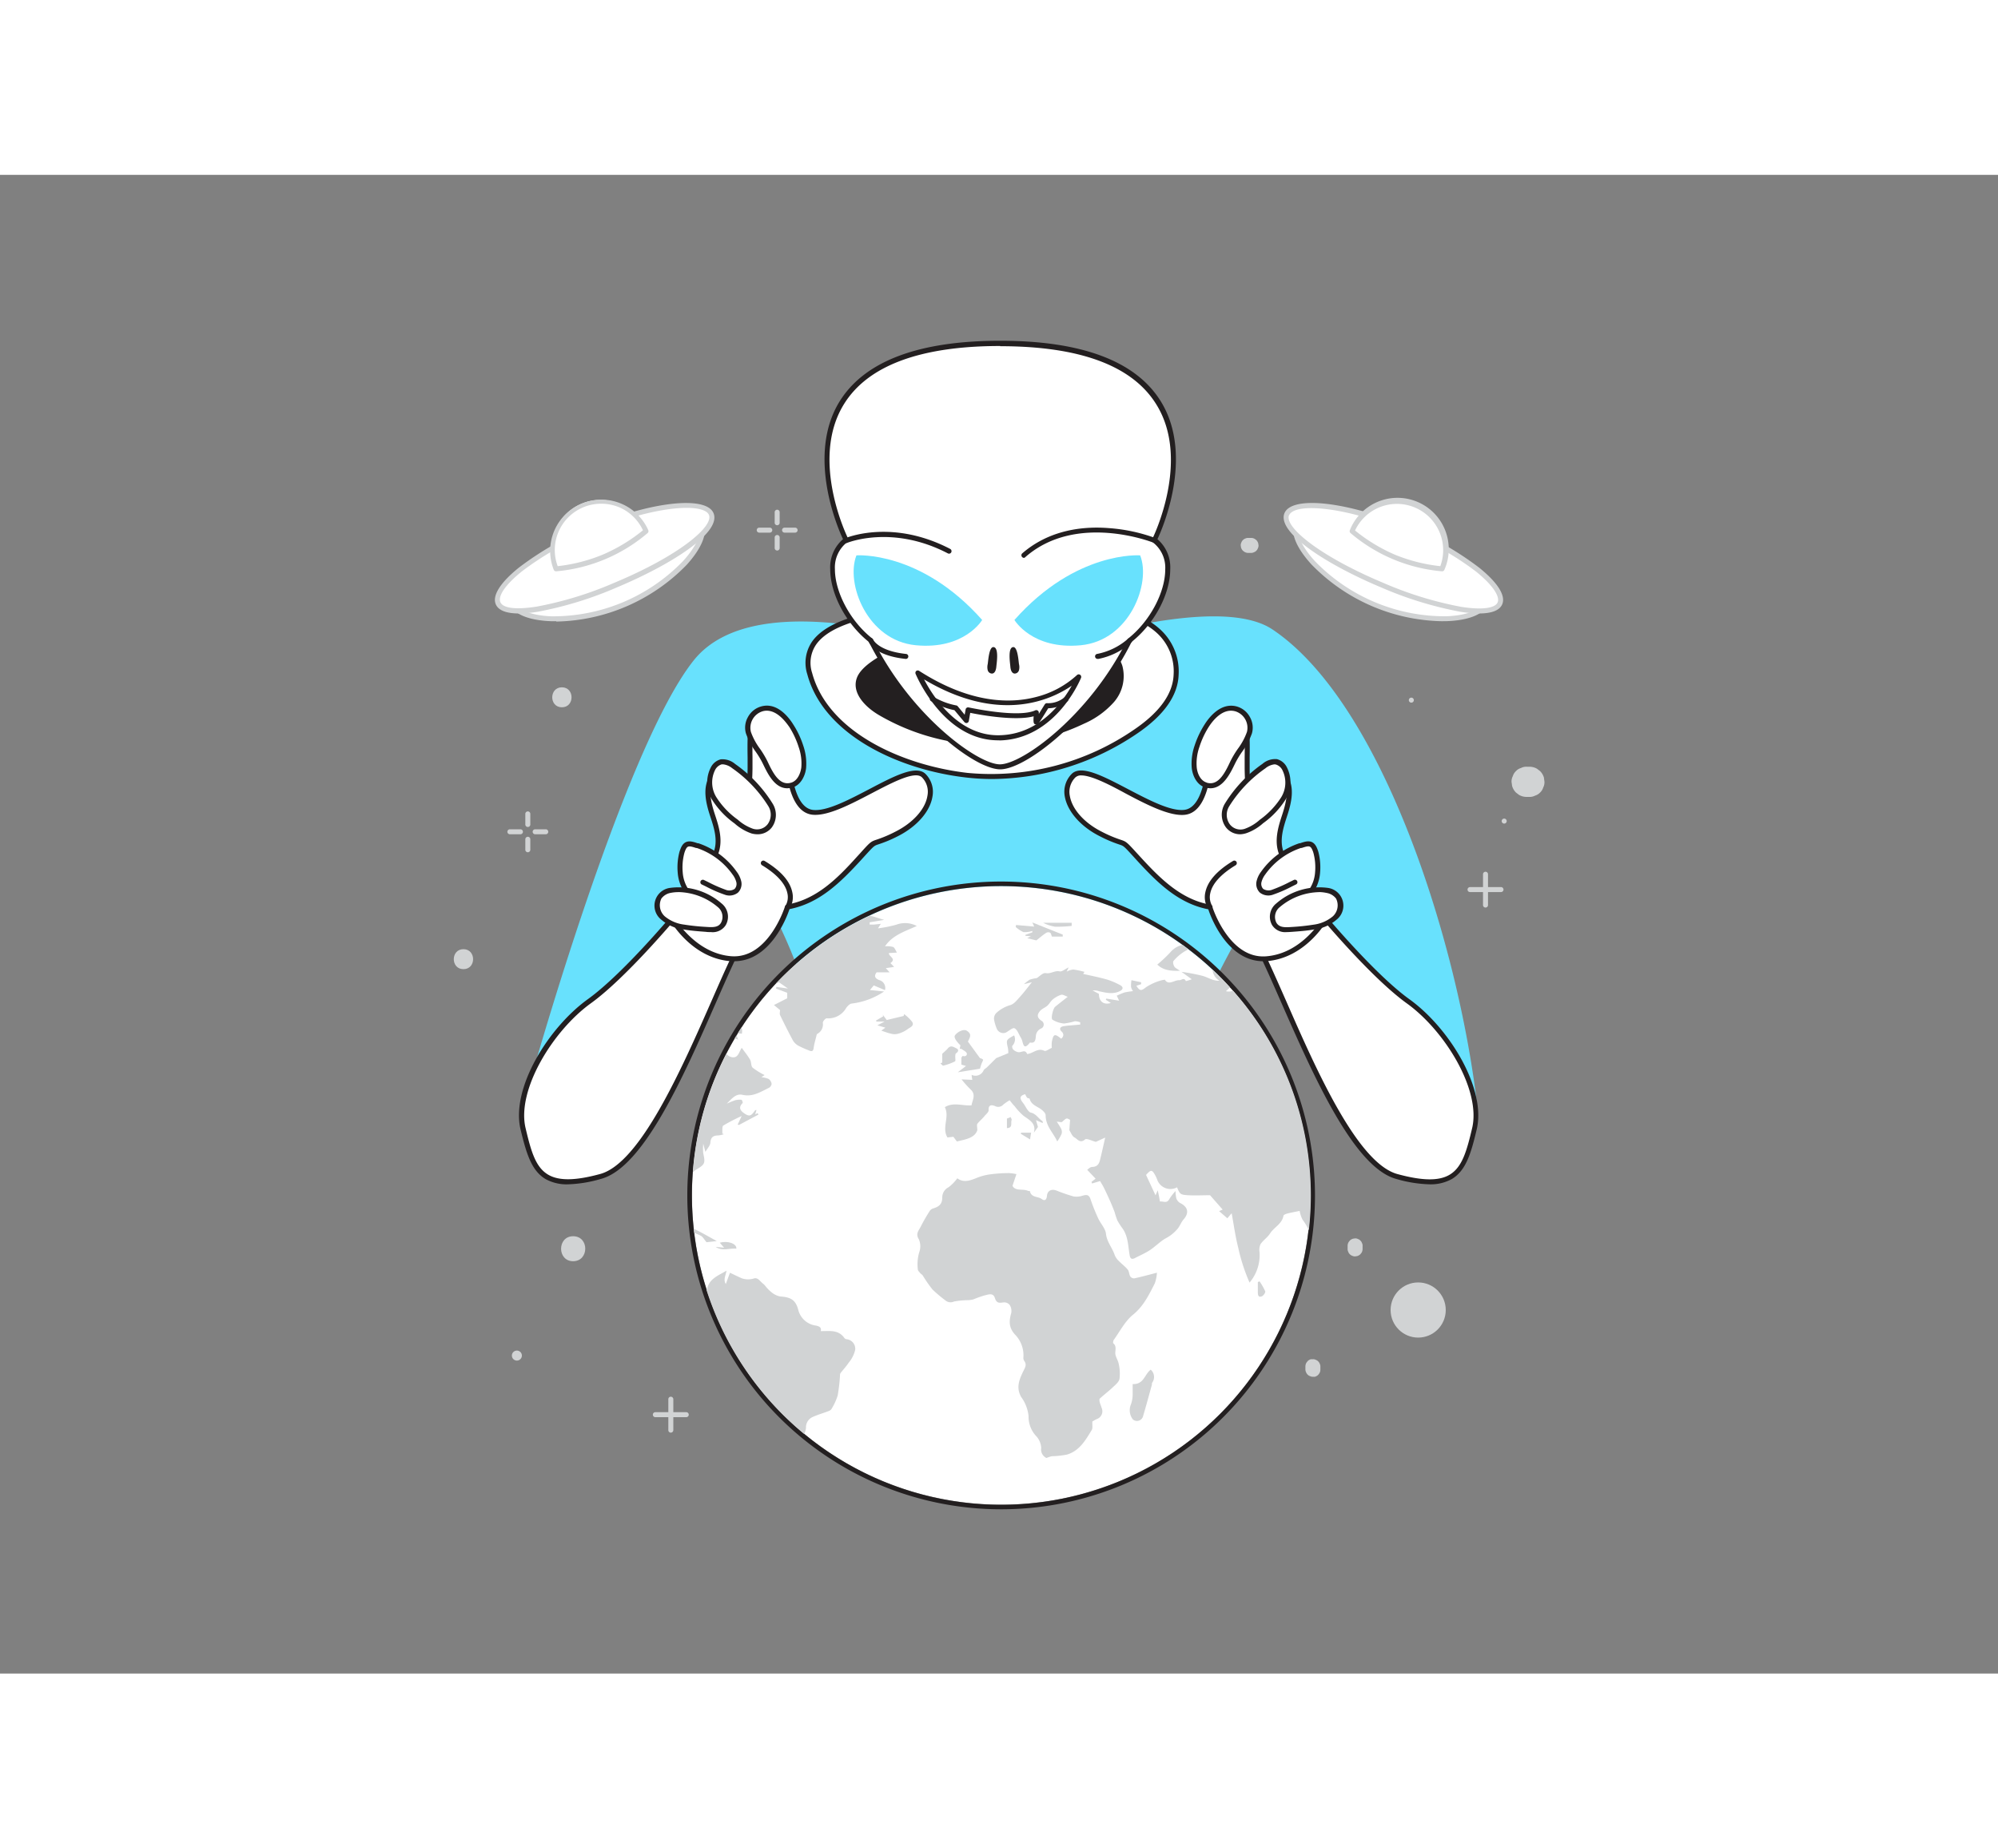 <svg xmlns="http://www.w3.org/2000/svg" viewBox="0 0 400 300" class="styles_logo__3Jd-a" width="200" height="185"><rect x="0" y="0" width="400" height="300" fill="#808080" stroke="none"/><g id="_277_alien_flatline__nEhie9bb" data-name="#277_alien_flatline"><path d="M105.67,183.12s18.88-68,33.22-85.94,61.35.8,61.35.8,41.48-15.64,54.48-7c21.46,14.32,36.55,60.43,40.79,93.44.89,6.94-7,13.72-10.64,12.38s-32.35-52.16-32.35-52.16-13.75,21.75-15.44,33.52,2.54,52,2.54,52l-81.41,5.52s5.94-42.06,5.6-57.86-11-33.78-11-33.78-20.93,44.2-31,44.54A23.43,23.43,0,0,1,105.67,183.12Z" fill="#68e1fd"/><path d="M235.46,100.08c.59-17.78-32.22-15.1-42.66-14-6.8.74-34.27.36-30.69,13.72,3.44,12.85,19.68,19,31.49,20.32a50.79,50.79,0,0,0,33.8-8.74C231.38,108.71,235.3,104.89,235.46,100.08Z" fill="#fff"/><path d="M198.65,120.94a45.79,45.79,0,0,1-5.11-.29c-13.54-1.52-28.66-8.51-31.92-20.68a7.5,7.5,0,0,1,1-6.6c4.4-6.11,18.73-7,26.44-7.48,1.49-.09,2.78-.17,3.67-.27C217.66,82.9,228,87.05,232.28,91a11.35,11.35,0,0,1,3.68,9.07h0c-.14,4.15-2.92,8.1-8.28,11.75A52.29,52.29,0,0,1,198.65,120.94Zm8.51-35.17a131.76,131.76,0,0,0-14.31.85c-.92.1-2.22.18-3.72.27-7.54.47-21.57,1.34-25.69,7.06a6.48,6.48,0,0,0-.85,5.76c3.14,11.72,17.86,18.46,31.07,20A50.5,50.5,0,0,0,227.12,111c5.07-3.46,7.71-7.14,7.84-11a10.37,10.37,0,0,0-3.36-8.3C227.34,87.81,218.87,85.77,207.16,85.77Zm28.3,14.31h0Z" fill="#231f20"/><path d="M172.05,100.79c-1.09,2.73,1.6,5.44,4.14,6.93a44,44,0,0,0,40.6,1.71,16.21,16.21,0,0,0,5.83-4.19,7.42,7.42,0,0,0,1.59-6.76c-1.3-4-6.29-5.28-10.48-5.85-8-1.09-17.31-2.66-25.32-.63C184.25,93.06,173.62,96.91,172.05,100.79Z" fill="#231f20"/><path d="M198.15,114.12a43.9,43.9,0,0,1-22.22-6c-2.88-1.7-5.53-4.57-4.34-7.54h0c1.79-4.45,13.82-8.36,16.7-9.1,7.45-1.89,16-.7,23.51.35l2,.28c4,.54,9.47,1.77,10.9,6.19a7.93,7.93,0,0,1-1.68,7.23,17.19,17.19,0,0,1-6,4.33A43.66,43.66,0,0,1,198.15,114.12Zm-.91-22.6a35.74,35.74,0,0,0-8.71,1c-4.73,1.21-14.62,5.06-16,8.5h0c-1,2.39,1.51,4.89,3.92,6.31A43.18,43.18,0,0,0,216.57,109a16,16,0,0,0,5.67-4,7,7,0,0,0,1.5-6.3c-1.26-3.87-6.36-5-10.08-5.5l-2-.28A106.28,106.28,0,0,0,197.24,91.52Zm-25.19,9.27h0Z" fill="#231f20"/><path d="M136.15,147.08S125.48,160,118,165.4,102.78,182.73,104.72,191s3.49,12.84,15.56,9.56,24-41.65,29.7-49.43Z" fill="#fff"/><path d="M113.71,202.07a8.71,8.71,0,0,1-4.5-1.06c-2.84-1.69-3.85-5.19-5-9.95-1.94-8.23,5.55-20.34,13.49-26.06,7.33-5.28,17.93-18.11,18-18.24a.51.51,0,0,1,.53-.17l13.83,4a.5.5,0,0,1,.34.31.53.53,0,0,1-.07.46c-1.76,2.41-4.19,7.94-7,14.34-6.45,14.69-14.48,33-23,35.28A26.09,26.09,0,0,1,113.71,202.07Zm22.61-54.42c-1.54,1.84-11.16,13.22-18,18.16-7.67,5.52-14.91,17.4-13.1,25,1.1,4.66,2,7.83,4.51,9.32,2.14,1.27,5.45,1.23,10.43-.13,8-2.18,16.29-21,22.32-34.71,2.63-6,4.93-11.23,6.71-13.95Z" fill="#231f20"/><path d="M233.78,79a6.87,6.87,0,0,0-2.59-5.74c0-.09,0-.18,0-.28s19.62-39.15-31-39.15-31,39.15-31,39.15,0,.19,0,.28A6.85,6.85,0,0,0,166.71,79c0,4.68,3.06,10.65,7.63,14.25,7.45,15,21,25.32,25.9,25.32s18.46-10.32,25.91-25.32C230.72,89.62,233.78,83.65,233.78,79Z" fill="#fff"/><path d="M200.24,119c-5.35,0-19-10.94-26.29-25.5-4.57-3.63-7.74-9.61-7.74-14.57a7.41,7.41,0,0,1,2.56-6c-.8-1.68-7.47-16.58-.68-27.58,5-8.06,15.79-12.14,32.15-12.14s27.18,4.08,32.16,12.14c6.79,11,.12,25.9-.68,27.58a7.41,7.41,0,0,1,2.56,6c0,5-3.18,10.94-7.74,14.57C219.28,108.1,205.6,119,200.24,119Zm0-84.74c-16,0-26.52,3.92-31.29,11.66-6.89,11.14.71,26.61.79,26.77a.54.54,0,0,1,0,.22v.28a.49.49,0,0,1-.19.39,6.37,6.37,0,0,0-2.4,5.35c0,4.64,3.13,10.46,7.44,13.85a.55.55,0,0,1,.14.17c7.59,15.3,21,25.05,25.45,25.05S218.11,108.29,225.7,93a.55.55,0,0,1,.14-.17c4.31-3.39,7.44-9.21,7.44-13.85a6.37,6.37,0,0,0-2.4-5.35.49.49,0,0,1-.19-.39V73a.54.54,0,0,1,.05-.22c.08-.16,7.68-15.63.79-26.77C226.76,38.22,216.23,34.3,200.24,34.3Z" fill="#231f20"/><path d="M228.26,76.17s-12.82-1-25.17,12.93c0,0,3.54,6,13.3,5.06S230.48,81.76,228.26,76.17Z" fill="#68e1fd"/><path d="M171.46,76.17s12.83-1,25.17,12.93c0,0-3.54,6-13.29,5.06S169.25,81.76,171.46,76.17Z" fill="#68e1fd"/><path d="M169.3,73.23s9.1-3.92,20.66,2.1" fill="#fff"/><path d="M190,75.83a.53.53,0,0,1-.24-.06c-11.18-5.82-20.14-2.11-20.22-2.08a.5.5,0,0,1-.4-.92c.38-.16,9.45-3.94,21.09,2.11a.51.51,0,0,1,.21.68A.5.5,0,0,1,190,75.83Z" fill="#231f20"/><path d="M231.19,73.23S215.6,66.88,205,76.17" fill="#fff"/><path d="M205,76.67a.5.5,0,0,1-.37-.17.51.51,0,0,1,0-.71c4.44-3.88,10.48-5.64,17.45-5.07a34.12,34.12,0,0,1,9.27,2,.5.5,0,0,1-.38.93c-.15-.07-15.43-6.12-25.68,2.85A.5.5,0,0,1,205,76.67Z" fill="#231f20"/><path d="M174.34,93.22s.95,2.51,7,3.17" fill="#fff"/><path d="M181.32,96.89h-.06c-6.26-.67-7.34-3.37-7.38-3.49a.49.49,0,0,1,.29-.64.5.5,0,0,1,.64.28s1,2.26,6.56,2.86a.5.5,0,0,1-.05,1Z" fill="#231f20"/><path d="M226.15,93.22a13.58,13.58,0,0,1-6.37,3.17" fill="#fff"/><path d="M219.78,96.89a.5.5,0,0,1-.09-1,13.16,13.16,0,0,0,6.11-3,.5.5,0,0,1,.71,0,.5.5,0,0,1,0,.71,13.93,13.93,0,0,1-6.63,3.3Z" fill="#231f20"/><path d="M197.74,97.94a2.6,2.6,0,0,0,0,1.21.9.9,0,0,0,.9.68c.59-.07.78-.82.83-1.42s.56-3.78-.56-3.88C198,94.44,197.85,97.25,197.74,97.94Z" fill="#231f20"/><path d="M204,97.94a2.48,2.48,0,0,1,0,1.21.9.9,0,0,1-.9.68c-.59-.07-.79-.82-.83-1.42s-.56-3.78.56-3.88C203.73,94.44,203.9,97.25,204,97.94Z" fill="#231f20"/><path d="M216,100.46s-11.82,12.31-32.2-.77c0,0,5.42,13.36,16.48,13S216,100.46,216,100.46Z" fill="#fff"/><path d="M199.8,113.19c-11,0-16.44-13.18-16.5-13.31a.52.52,0,0,1,.14-.58.5.5,0,0,1,.59,0c10.38,6.66,18.42,6.51,23.35,5.23a18.94,18.94,0,0,0,8.22-4.39.5.5,0,0,1,.63-.07.51.51,0,0,1,.2.6c-.05.12-4.9,12.17-16.17,12.54ZM185,101c1.79,3.42,6.9,11.48,15.28,11.17,7.84-.26,12.41-6.58,14.28-9.91C210.51,105.05,200.11,110,185,101Z" fill="#231f20"/><path d="M207.46,110a.52.52,0,0,1-.21,0c-.24-.12-.42-.2-.31-1.62-3.66,1-10.72-.28-12.7-.69l-.28,1.63a.51.51,0,0,1-.37.4.52.52,0,0,1-.51-.17l-2-2.39a14.87,14.87,0,0,1-4.62-1.78.5.5,0,1,1,.51-.85,14,14,0,0,0,4.44,1.67.48.48,0,0,1,.32.17l1.4,1.7.19-1.06a.47.47,0,0,1,.21-.33.5.5,0,0,1,.39-.07c.1,0,9.88,2.18,13.35.58a.5.5,0,0,1,.7.5,1.5,1.5,0,0,1,0,.22l1.19-1.91a.52.52,0,0,1,.49-.24,5.09,5.09,0,0,0,3.48-1.19.5.5,0,0,1,.63.77,6.11,6.11,0,0,1-3.9,1.43c-.72,1.17-1.79,2.9-2,3.11A.58.58,0,0,1,207.46,110Z" fill="#231f20"/><path d="M157.75,111.36s-1.05,15.65,5.08,16.25S182,117.15,185,120.29s.51,8.66-5.46,11.65-3.32.3-7.56,4.93-8.41,8.67-14.32,9.71c0,0-3.37,10.91-11.28,10.31s-12.1-8.48-12.1-8.48c1.68-2.58,2.9-3.35,4.53-6,1.35-2.15,3.59-4.2,4.52-6.56,1-2.56.16-5.24-.65-7.71s-1.52-5.41-.11-7.63a.91.91,0,0,1,.41-.39.89.89,0,0,1,.63.11c1,.45,5.06,4.18,5.67,3.92,1-.44.88-5.19.93-6.11.08-1.28-.5-10.2,1.31-10.48S157.75,111.36,157.75,111.36Z" fill="#fff"/><path d="M147,157.41l-.68,0c-8.1-.61-12.33-8.41-12.5-8.74a.49.49,0,0,1,0-.51,25.52,25.52,0,0,1,2.25-2.93,24.76,24.76,0,0,0,2.28-3,27.2,27.2,0,0,1,1.86-2.52,16.38,16.38,0,0,0,2.61-4c1-2.44.11-5.06-.65-7.36-.88-2.66-1.57-5.69-.06-8.06a1.26,1.26,0,0,1,.68-.59,1.32,1.32,0,0,1,1,.13,16.07,16.07,0,0,1,2.37,1.73,22.89,22.89,0,0,0,2.95,2.13c.24-.28.51-1.39.56-4.84,0-.35,0-.63,0-.79s0-.74,0-1.41c-.1-5.85.15-9.29,1.73-9.54,2.06-.31,6.17,3.47,6.63,3.9a.5.5,0,0,1,.16.4c-.28,4.22,0,15.27,4.63,15.72,2.75.27,7.06-2,11.24-4.18,5-2.63,9.39-4.91,11.26-3a5.07,5.07,0,0,1,1.35,4.55c-.5,3-3.17,6-6.95,7.9A25.84,25.84,0,0,1,175.9,134c-.91.3-.91.3-2.85,2.42l-.68.75c-4.13,4.5-8.33,8.64-14.31,9.81C157.47,148.76,154.14,157.41,147,157.41Zm-12.16-9c.8,1.33,4.8,7.45,11.55,8,7.43.56,10.74-9.85,10.77-10a.5.5,0,0,1,.39-.34c5.83-1,10-5.11,14-9.56l.68-.74c2-2.23,2.12-2.32,3.28-2.7a25.41,25.41,0,0,0,3.74-1.59c3.51-1.76,6-4.5,6.42-7.18a4.1,4.1,0,0,0-1.08-3.68c-1.35-1.39-5.79.93-10.09,3.18s-8.76,4.57-11.8,4.29c-6.17-.6-5.66-14.46-5.54-16.55-1.64-1.5-4.47-3.65-5.63-3.48-.38.06-1,1.25-.88,8.54,0,.7,0,1.23,0,1.48s0,.42,0,.75c-.05,3.35-.26,5.38-1.22,5.79-.56.24-1.34-.28-3.91-2.32a18.91,18.91,0,0,0-2.16-1.6c-.19-.09-.25-.1-.27-.09s0,0-.15.18c-1.28,2-.63,4.77.17,7.2s1.73,5.27.63,8.05a17.48,17.48,0,0,1-2.76,4.23,25.87,25.87,0,0,0-1.79,2.42,25.61,25.61,0,0,1-2.37,3.15A25.8,25.8,0,0,0,134.88,148.43Z" fill="#231f20"/><path d="M158.52,122.14a3.88,3.88,0,0,0,2.32-3.44,10.67,10.67,0,0,0-.54-4.3,17.93,17.93,0,0,0-1.91-4.12c-1.24-2-3.39-4.11-6-3.36a4,4,0,0,0-2.62,4.73c.61,2.1,2.45,4,3.38,6S155.67,123,158.52,122.14Z" fill="#fff"/><path d="M157.6,122.79c-2.6,0-4-3.14-4.87-4.91a17.39,17.39,0,0,0-1.45-2.42,14.44,14.44,0,0,1-1.95-3.67,4.26,4.26,0,0,1,.4-3.24,4.32,4.32,0,0,1,2.56-2.11c3.26-1,5.65,2.18,6.52,3.58a17.87,17.87,0,0,1,2,4.23,11,11,0,0,1,.57,4.51c-.16,1.45-1,3.33-2.67,3.86h0A3.89,3.89,0,0,1,157.6,122.79Zm.92-.65h0Zm-5-14.88a2.92,2.92,0,0,0-.91.14,3.45,3.45,0,0,0-2.28,4.11,12.93,12.93,0,0,0,1.83,3.39,19.15,19.15,0,0,1,1.52,2.56c1.16,2.5,2.48,4.9,4.74,4.2,1.24-.38,1.84-1.86,2-3a9.83,9.83,0,0,0-.52-4.1,17.3,17.3,0,0,0-1.85-4C157.3,109.49,155.65,107.26,153.48,107.26Z" fill="#231f20"/><path d="M146.89,118.37a3.37,3.37,0,0,0-2.5-.86,2.65,2.65,0,0,0-1.58,1.23,6.11,6.11,0,0,0,.18,6.1,16.32,16.32,0,0,0,4.38,4.62,9.45,9.45,0,0,0,3.21,1.9c3.28.92,5.27-2.53,3.72-5.19A26.5,26.5,0,0,0,146.89,118.37Z" fill="#fff"/><path d="M151.63,132a4.62,4.62,0,0,1-1.19-.17,9.89,9.89,0,0,1-3.38-2,17,17,0,0,1-4.51-4.76,6.58,6.58,0,0,1-.16-6.61,3.07,3.07,0,0,1,1.9-1.46,3.89,3.89,0,0,1,2.9.94,27,27,0,0,1,7.54,8,4.26,4.26,0,0,1-.23,4.71A3.57,3.57,0,0,1,151.63,132Zm-6.87-14-.27,0a2.21,2.21,0,0,0-1.26,1,5.61,5.61,0,0,0,.19,5.59,16.11,16.11,0,0,0,4.26,4.47,9.1,9.1,0,0,0,3,1.81,2.69,2.69,0,0,0,3-.88,3.23,3.23,0,0,0,.16-3.58,26.06,26.06,0,0,0-7.26-7.64h0A3.47,3.47,0,0,0,144.76,118Z" fill="#231f20"/><path d="M138,144.07a7.53,7.53,0,0,1-1.82-4.41,11.56,11.56,0,0,1,.32-3.94,5.75,5.75,0,0,1,.29-.83c.63-1.38,1.56-1,2.88-.57a14.83,14.83,0,0,1,7.41,5.51,4.62,4.62,0,0,1,.83,1.73,1.94,1.94,0,0,1-.51,1.79,2.3,2.3,0,0,1-2.06.34,37.28,37.28,0,0,1-4.63-2.05" fill="#fff"/><path d="M138,144.57a.52.52,0,0,1-.38-.17,8.09,8.09,0,0,1-1.94-4.7,12.25,12.25,0,0,1,.33-4.12,7.76,7.76,0,0,1,.33-.9c.78-1.74,2.14-1.29,3.34-.88l.15,0a15.42,15.42,0,0,1,7.66,5.7,5.08,5.08,0,0,1,.91,1.93,2.43,2.43,0,0,1-.66,2.25,2.75,2.75,0,0,1-2.51.46,26.26,26.26,0,0,1-3.92-1.7l-.81-.39a.49.49,0,0,1-.24-.66.5.5,0,0,1,.67-.24l.82.4a28.2,28.2,0,0,0,3.71,1.62,1.94,1.94,0,0,0,1.61-.23,1.48,1.48,0,0,0,.35-1.33,4.33,4.33,0,0,0-.75-1.54,14.33,14.33,0,0,0-7.16-5.32l-.14,0c-1.4-.46-1.74-.49-2.12.35a4.55,4.55,0,0,0-.27.76,11.15,11.15,0,0,0-.3,3.76,7,7,0,0,0,1.69,4.12.5.5,0,0,1,0,.71A.5.5,0,0,1,138,144.57Z" fill="#231f20"/><path d="M144.06,146.19a3,3,0,0,1,.76,3.75c-.74,1.25-2.13,1.19-3.5,1.09s-3-.22-4.43-.47a7.74,7.74,0,0,1-4.17-1.81,3.08,3.08,0,0,1,1.5-5.53A12.68,12.68,0,0,1,144.06,146.19Z" fill="#fff"/><path d="M142.33,151.58c-.36,0-.72,0-1-.05-1.47-.11-3-.22-4.49-.48a8.28,8.28,0,0,1-4.43-1.94,3.58,3.58,0,0,1,1.75-6.38,13.08,13.08,0,0,1,10.28,3.1h0a3.39,3.39,0,0,1,.85,4.36A3.09,3.09,0,0,1,142.33,151.58Zm-6.53-8a7.75,7.75,0,0,0-1.48.14,3,3,0,0,0-1.9,1.13,3,3,0,0,0,.65,3.56,7.5,7.5,0,0,0,3.9,1.67,43.56,43.56,0,0,0,4.39.46c1.42.1,2.47.1,3-.85a2.51,2.51,0,0,0-.67-3.13h0A12.57,12.57,0,0,0,135.8,143.57Z" fill="#231f20"/><path d="M157.68,146.58s2.91-4.13-4.86-8.81" fill="#fff"/><path d="M157.68,147.08a.52.52,0,0,1-.29-.09.5.5,0,0,1-.12-.69h0a3.46,3.46,0,0,0,.35-2.56c-.41-1.88-2.16-3.79-5.06-5.54a.51.51,0,0,1-.17-.69.5.5,0,0,1,.69-.17c3.2,1.93,5.06,4,5.53,6.23a4.39,4.39,0,0,1-.52,3.3A.49.49,0,0,1,157.68,147.08Z" fill="#231f20"/><path d="M263.78,147.08S274.45,160,281.92,165.4s15.23,17.33,13.29,25.55-3.49,12.84-15.56,9.56-24-41.65-29.7-49.43Z" fill="#fff"/><path d="M286.22,202.07a26.09,26.09,0,0,1-6.7-1.08c-8.5-2.31-16.53-20.59-23-35.28-2.81-6.4-5.24-11.93-7-14.34a.5.5,0,0,1-.06-.46.47.47,0,0,1,.33-.31l13.84-4a.5.5,0,0,1,.52.17c.11.13,10.71,13,18,18.24,7.94,5.71,15.43,17.83,13.49,26.06-1.13,4.76-2.14,8.26-5,9.95A8.69,8.69,0,0,1,286.22,202.07Zm-35.47-50.71c1.78,2.72,4.08,8,6.71,13.95,6,13.73,14.29,32.53,22.32,34.71,5,1.36,8.29,1.4,10.43.13,2.5-1.49,3.41-4.66,4.51-9.32,1.81-7.62-5.43-19.5-13.1-25-6.85-4.94-16.47-16.32-18-18.16Z" fill="#231f20"/><path d="M242.18,111.36s1,15.65-5.08,16.25-19.14-10.46-22.19-7.32-.51,8.66,5.46,11.65,3.32.3,7.56,4.93,8.41,8.67,14.32,9.71c0,0,3.37,10.91,11.28,10.31s12.1-8.48,12.1-8.48c-1.68-2.58-2.9-3.35-4.53-6-1.35-2.15-3.59-4.2-4.52-6.56-1-2.56-.16-5.24.65-7.71s1.52-5.41.11-7.63a.91.91,0,0,0-.41-.39.89.89,0,0,0-.63.11c-1,.45-5.06,4.18-5.67,3.92-1-.44-.88-5.19-.93-6.11-.08-1.28.5-10.2-1.31-10.48S242.18,111.36,242.18,111.36Z" fill="#fff"/><path d="M252.9,157.41c-7.11,0-10.44-8.65-11-10.39-6-1.17-10.18-5.31-14.31-9.81l-.68-.75c-1.94-2.12-1.94-2.12-2.85-2.42a25.84,25.84,0,0,1-3.88-1.65c-3.78-1.89-6.45-4.92-7-7.9a5.07,5.07,0,0,1,1.35-4.55c1.87-1.92,6.22.36,11.26,3,4.18,2.19,8.5,4.45,11.24,4.18,4.63-.45,4.91-11.5,4.63-15.72a.5.5,0,0,1,.16-.4c.46-.43,4.57-4.2,6.63-3.9,1.58.25,1.83,3.69,1.73,9.54,0,.67,0,1.17,0,1.41s0,.44,0,.79c0,3.44.32,4.55.56,4.84a23.19,23.19,0,0,0,2.95-2.13,16.07,16.07,0,0,1,2.37-1.73,1.37,1.37,0,0,1,1-.13,1.26,1.26,0,0,1,.68.59c1.51,2.37.82,5.4-.06,8.06-.75,2.3-1.62,4.92-.65,7.36a16.38,16.38,0,0,0,2.61,4,27.2,27.2,0,0,1,1.86,2.52,23.76,23.76,0,0,0,2.29,3,26.77,26.77,0,0,1,2.24,2.93.49.49,0,0,1,0,.51c-.17.33-4.4,8.13-12.5,8.74Zm-36.41-37.19a1.63,1.63,0,0,0-1.22.42,4.08,4.08,0,0,0-1.09,3.68c.46,2.68,2.91,5.42,6.42,7.18a25.41,25.41,0,0,0,3.74,1.59c1.16.38,1.24.47,3.28,2.7l.68.74c4.07,4.45,8.21,8.53,14,9.56a.5.5,0,0,1,.39.34c0,.11,3.34,10.56,10.77,10,6.75-.51,10.75-6.63,11.55-8a25.8,25.8,0,0,0-2-2.57,25.61,25.61,0,0,1-2.37-3.15,25.87,25.87,0,0,0-1.79-2.42,17.48,17.48,0,0,1-2.76-4.23c-1.1-2.78-.14-5.7.63-8.05s1.45-5.19.17-7.2c-.1-.15-.14-.18-.15-.18a.7.7,0,0,0-.27.09,18.91,18.91,0,0,0-2.16,1.6c-2.57,2-3.35,2.56-3.91,2.32-1-.41-1.17-2.44-1.22-5.79,0-.33,0-.6,0-.75s0-.78,0-1.49c.13-7.28-.5-8.47-.88-8.53-1.15-.17-4,2-5.63,3.48.12,2.09.63,16-5.54,16.55-3,.28-7.5-2-11.8-4.29C222,122,218.47,120.22,216.49,120.22Z" fill="#231f20"/><path d="M241.41,122.14a3.88,3.88,0,0,1-2.32-3.44,10.67,10.67,0,0,1,.54-4.3,17.93,17.93,0,0,1,1.91-4.12c1.24-2,3.39-4.11,6-3.36a4,4,0,0,1,2.62,4.73c-.61,2.1-2.45,4-3.38,6S244.26,123,241.41,122.14Z" fill="#fff"/><path d="M242.33,122.79a3.89,3.89,0,0,1-1.07-.17h0c-1.71-.53-2.51-2.41-2.67-3.86a11,11,0,0,1,.57-4.51,18.27,18.27,0,0,1,2-4.23c.87-1.4,3.26-4.53,6.52-3.58a4.32,4.32,0,0,1,2.56,2.11,4.26,4.26,0,0,1,.4,3.24,14.44,14.44,0,0,1-1.95,3.67,17.39,17.39,0,0,0-1.45,2.42C246.37,119.65,244.92,122.79,242.33,122.79Zm-.77-1.13c2.25.7,3.57-1.7,4.73-4.2a19.15,19.15,0,0,1,1.52-2.56,12.93,12.93,0,0,0,1.83-3.39,3.45,3.45,0,0,0-2.28-4.11c-2.6-.77-4.64,1.95-5.4,3.15a17.3,17.3,0,0,0-1.85,4,9.83,9.83,0,0,0-.52,4.1c.12,1.15.72,2.63,2,3Z" fill="#231f20"/><path d="M253,118.37a3.37,3.37,0,0,1,2.5-.86,2.65,2.65,0,0,1,1.58,1.23,6.11,6.11,0,0,1-.18,6.1,16.32,16.32,0,0,1-4.38,4.62,9.45,9.45,0,0,1-3.21,1.9c-3.28.92-5.27-2.53-3.72-5.19A26.5,26.5,0,0,1,253,118.37Z" fill="#fff"/><path d="M248.3,132a3.59,3.59,0,0,1-2.87-1.39,4.26,4.26,0,0,1-.23-4.71,26.87,26.87,0,0,1,7.55-8h0a3.86,3.86,0,0,1,2.89-.94,3.07,3.07,0,0,1,1.9,1.46,6.58,6.58,0,0,1-.16,6.61,17,17,0,0,1-4.51,4.76,9.89,9.89,0,0,1-3.38,2A4.62,4.62,0,0,1,248.3,132Zm6.87-14a3.47,3.47,0,0,0-1.84.8h0a26,26,0,0,0-7.27,7.64,3.23,3.23,0,0,0,.16,3.58,2.69,2.69,0,0,0,3,.88,9.1,9.1,0,0,0,3-1.81,16.3,16.3,0,0,0,4.26-4.47,5.61,5.61,0,0,0,.19-5.59,2.21,2.21,0,0,0-1.26-1Zm-2.13.39h0Z" fill="#231f20"/><path d="M261.93,144.07a7.58,7.58,0,0,0,1.81-4.41,11.56,11.56,0,0,0-.32-3.94,5.75,5.75,0,0,0-.29-.83c-.63-1.38-1.56-1-2.88-.57a14.83,14.83,0,0,0-7.41,5.51,4.62,4.62,0,0,0-.83,1.73,2,2,0,0,0,.51,1.79,2.3,2.3,0,0,0,2.06.34,37.28,37.28,0,0,0,4.63-2.05" fill="#fff"/><path d="M261.93,144.57a.5.5,0,0,1-.34-.13.51.51,0,0,1,0-.71,7,7,0,0,0,1.69-4.12,11.15,11.15,0,0,0-.3-3.76,4.55,4.55,0,0,0-.27-.76c-.38-.84-.71-.82-2.11-.35l-.15,0a14.33,14.33,0,0,0-7.16,5.32,4.3,4.3,0,0,0-.75,1.55,1.46,1.46,0,0,0,.35,1.32,2,2,0,0,0,1.62.23,28.73,28.73,0,0,0,3.7-1.62l.82-.4a.5.5,0,0,1,.67.24.49.49,0,0,1-.24.66l-.81.4a27.16,27.16,0,0,1-3.92,1.69,2.75,2.75,0,0,1-2.51-.46,2.43,2.43,0,0,1-.66-2.25,5.08,5.08,0,0,1,.91-1.93,15.41,15.41,0,0,1,7.67-5.7l.14,0c1.2-.41,2.56-.86,3.34.88a6.75,6.75,0,0,1,.33.9,12.2,12.2,0,0,1,.33,4.12,8.09,8.09,0,0,1-1.94,4.7A.51.51,0,0,1,261.93,144.57Z" fill="#231f20"/><path d="M255.87,146.19a3,3,0,0,0-.76,3.75c.74,1.25,2.13,1.19,3.5,1.09s3-.22,4.43-.47a7.74,7.74,0,0,0,4.17-1.81,3.08,3.08,0,0,0-1.5-5.53A12.68,12.68,0,0,0,255.87,146.19Z" fill="#fff"/><path d="M257.6,151.58a3.09,3.09,0,0,1-2.92-1.39,3.39,3.39,0,0,1,.85-4.36h0a13.09,13.09,0,0,1,10.28-3.1,3.58,3.58,0,0,1,1.75,6.38,8.28,8.28,0,0,1-4.43,1.94c-1.5.26-3,.37-4.49.48C258.32,151.55,258,151.58,257.6,151.58Zm6.53-8a12.57,12.57,0,0,0-7.92,3h0a2.51,2.51,0,0,0-.67,3.13c.57.95,1.62.95,3,.85a43.56,43.56,0,0,0,4.39-.46,7.5,7.5,0,0,0,3.9-1.67,3,3,0,0,0,.65-3.56,3,3,0,0,0-1.9-1.13A7.75,7.75,0,0,0,264.13,143.57Zm-8.26,2.62h0Z" fill="#231f20"/><path d="M242.25,146.58s-2.91-4.13,4.86-8.81" fill="#fff"/><path d="M242.25,147.08a.49.49,0,0,1-.41-.21,4.39,4.39,0,0,1-.52-3.3c.47-2.2,2.33-4.3,5.53-6.23a.5.5,0,0,1,.69.17.51.51,0,0,1-.17.69c-2.9,1.75-4.65,3.66-5.06,5.54a3.46,3.46,0,0,0,.35,2.56.5.5,0,0,1-.13.69A.47.47,0,0,1,242.25,147.08Z" fill="#231f20"/><circle cx="200.44" cy="204.29" r="61.91" fill="#fff"/><path d="M200.44,142.37a61.92,61.92,0,1,1-61.92,61.92,61.91,61.91,0,0,1,61.92-61.92m0-.91a62.83,62.83,0,1,0,62.82,62.83,62.89,62.89,0,0,0-62.82-62.83Z" fill="#231f20"/><path d="M246.86,163.32a2.36,2.36,0,0,1-1.43.09l.83-.76q-1.68-1.85-3.51-3.56a2.78,2.78,0,0,0,1.4,2.23c-1.31.07-2.33-.71-3.48-1a37.18,37.18,0,0,0-4.13-.78l2.05,1.48a10,10,0,0,1-1.17.37c-.39-.83-.88-.15-1.33-.18-1-.06-2.12,1.13-2.89-.1a6.6,6.6,0,0,0-1.06.23,11,11,0,0,0-2.7,1.27c-.93.74-1.22.83-1.94-.28l.95-.32,0-.39-1.93-.41a6.33,6.33,0,0,0-.08,1.38,2.45,2.45,0,0,0,.39.81,15.42,15.42,0,0,0-1.69.26,14.9,14.9,0,0,0-1.56.65l.47,1-2.57-.42-.09.24,1,.64c-1.47.44-2.39-.33-2.39-1.83l-1.26-.67a2.91,2.91,0,0,1,1.33.16c1.39.3,2.79.65,4.15-.05.71-.36.67-.86,0-1.2a14.61,14.61,0,0,0-2.58-1.1c-1.57-.45-3.17-.76-4.79-1.13l.26-.41a16.07,16.07,0,0,0-2.25-.47,3.64,3.64,0,0,0-1.31.43l.39-.85c-.75.35-1.35.9-1.8.79-1-.22-1.76.55-2.79.35-.58-.11-1.35.76-1.8,1a7.55,7.55,0,0,0-1.39.31A8.61,8.61,0,0,0,205,162l1.58-.38c-.71.88-1.48,1.92-2.34,2.87-.59.65-1.22,1.5-2,1.71a7,7,0,0,0-2.82,1.61A1.64,1.64,0,0,0,199,169a8.3,8.3,0,0,0,.55,1.91,1.41,1.41,0,0,0,1.78.8c.62-.31,1.4-1.05,1.77-.88.56.26.83,1.15,1.21,1.77.08.13.14.27.21.4.35.74.31,2.45,1.68.68,1.11.24,1.11-.67,1.18-1.29a1.76,1.76,0,0,1,1-1.49.86.86,0,0,0,.1-1.58c-.85-.61-.95-1.17-.22-2,.39-.42,1-.64,1.41-1s.67-.91,1.09-1.25a5,5,0,0,1,1.67-.94c.35-.1.82.23,1.33.4-1,.79-1.77,1.38-2.52,2-.42.34-.91,2.37-.53,2.59a5.31,5.31,0,0,0,2.31.76,12.67,12.67,0,0,0,2.18-.46,3.19,3.19,0,0,1,1.06.22v.45l-1.92.17a12.7,12.7,0,0,0-1.51.18c-.68.15-.77.61-.29,1.05s.43,1-.09,1.43c-1.29-1.05-1.57-1-1.88.69a6.2,6.2,0,0,0,0,1.14c-.53.22-1.17.74-1.5.59-1.35-.65-2.24.55-3.44.64-.37-.94-1-.36-1.67-.35a1.89,1.89,0,0,1-1.1-.53c-.17-.14-.29-.65-.18-.77a1.86,1.86,0,0,0,.35-2.07c-1.63.89-1.62.89-1.24,2.55a5.44,5.44,0,0,1,.07,1l-2.42,1c-.78.77-1.33,1.33-1.89,1.87-.2.19-.49.32-.62.55a1.77,1.77,0,0,1-2.4.93c0,.34.08.66.12,1l-2.15-.1a21.94,21.94,0,0,0,2,2.2c.86,1,.16,2,0,3-1.8.14-3.6-.7-5.34.36,1,2-.67,4.1.52,6.07l1.18-.14.71.94c1.8-.43,3.55-.69,4.09-2.25,0-.6-.14-1,0-1.27.42-.57,1-1,1.45-1.58.31-.36.83-.78.81-1.15-.06-1.16.63-1.09,1.28-.84a1.35,1.35,0,0,0,1.66-.29,10,10,0,0,1,1.27-.87c.31.39.61.8,1,1.19a12.19,12.19,0,0,0,1.79,1.93c1.17.85,2.56,1.48,2.06,3.37l.82-1.14-.39-1.36,1.35.58c0-.22,0-.37-.09-.41-.79-.52-1.26-1.46-2.3-1.69-.28-.06-.54-.39-.73-.65s-.51-.88-.82-1.27c-.79-1-.65-1.47.43-1.76a3,3,0,0,0,.37.69c.12.13.49.12.52.24.29,1.08,1.21,1.4,2,1.9.51.31,1.2.92,1.2,1.39,0,2.19,1.56,3.52,2.32,5.24a8.77,8.77,0,0,0,.88-1.54,1.46,1.46,0,0,0-.1-1,12.23,12.23,0,0,0-.88-1.42c.49,0,.95.2,1.12,0,.85-.76.82-.78,1.55-.36-.06.8-.11,1.47-.15,2.07.33.49.57,1.23,1.05,1.45s1.08,1.29,2.09.4c.32-.28,1.38.28,2.1.46,0,0,.08,0,.11,0l1.83-.84c-.38,1.68-.67,3-1,4.34-.19.86-.52,1.51-1.6,1.54-.42,0-.83.46-1,.58l1.68,1.77-.82.64.11.32,1.61-.48c.22.39.54.88.79,1.4.43.87.84,1.76,1.24,2.66.32.72.61,1.45.89,2.19a16.16,16.16,0,0,0,.53,1.62,14.85,14.85,0,0,0,1.08,1.67c1.1,1.6,1.07,3.51,1.39,5.32.11.64.39.87,1,.58,1-.53,2.12-1,3.1-1.65s1.94-1.63,3-2.27a7.83,7.83,0,0,0,2.6-2.1c.19-.26.33-.55.5-.83a5.81,5.81,0,0,1,.52-.83c1.25-1.37,1-2.58-.67-3.4a1.73,1.73,0,0,1-.71-.9,7.27,7.27,0,0,1-.16-1.47,11.58,11.58,0,0,0-1.25,1.62c-.48.95-1.25.37-1.87.49-.07-.39-.13-.78-.21-1.17s-.11-.51-.23-1.08l-.44,1-1.9-4.08c1-1.13,1.22-1.11,1.94.27.1.2.19.41.27.62a2.81,2.81,0,0,0,4,1.59c.53,1.32.64,1.49,2.14,1.58s3.09,0,4.46,0l2.53,2.88-.72.3,1.66,1.44c.36-.43.71-.87.86-1,.39,2.08.71,4.51,1.31,6.87a36.88,36.88,0,0,0,2.27,7,8.5,8.5,0,0,0,2-6.09,2.84,2.84,0,0,1,.2-1.61c.54-.79,1.41-1.35,1.92-2.15.79-1.24,2.36-1.87,2.66-3.49,0-.21.48-.41.77-.48.81-.21,1.63-.35,2.48-.53a6.13,6.13,0,0,0,.59,1.77,10,10,0,0,1,1.25,2.13,62.58,62.58,0,0,0,.4-7A61.69,61.69,0,0,0,246.86,163.32Z" fill="#d1d3d4"/><path d="M161,252.05a3.58,3.58,0,0,0,.36-1.24,2.25,2.25,0,0,1,1.3-2.15c1-.46,2.1-.77,3.14-1.17a1.23,1.23,0,0,0,.63-.4,11.84,11.84,0,0,0,1.27-2.73,34.15,34.15,0,0,0,.47-4.05.89.89,0,0,1,.09-.44c.53-.69,1.15-1.34,1.63-2.07a6.24,6.24,0,0,0,1.32-2.6,1.92,1.92,0,0,0-1.8-2.13.72.72,0,0,1-.43-.33c-1.22-1.63-3-1.27-4.66-1.29.15-.7-.21-.93-.94-1.1a4.2,4.2,0,0,1-3.56-3.12c-.51-2-1.51-2.59-3.63-2.71a3.93,3.93,0,0,1-1.73-.84,7.69,7.69,0,0,1-1.11-1.1,3.82,3.82,0,0,0-.54-.59c-.59-.4-1-1.27-1.8-1.1a3.9,3.9,0,0,1-2.48,0c-.76-.33-1.5-.7-2.39-1.12-.23.61-.52,1.4-.83,2.26-.56-.89,0-1.76.14-2.68-1.64,1-3.54,1.59-3.93,3.84l-.11-.06A62,62,0,0,0,161,252.05Z" fill="#d1d3d4"/><path d="M148.62,184.15c2.08.47,3.63-.58,5.29-1.38a1.09,1.09,0,0,0,.57-.79,1.48,1.48,0,0,0-.59-1,5.21,5.21,0,0,0-1.46-.36l.64-.42a14.09,14.09,0,0,1-2.39-1.48c-.36-.33-.24-1.13-.52-1.61-.47-.82-1.08-1.55-1.66-2.36-.56.78-.71,2.19-2.07,1.85a1.62,1.62,0,0,1-1-.69,61.47,61.47,0,0,0-6.72,23.76,3.66,3.66,0,0,1,.72-.58c1.7-1,1.8-1.27,1.36-3.23a9.92,9.92,0,0,1,0-1.91l.43,1.63c.4-.71,1-1.29,1-1.92.11-1.11.66-1.36,1.6-1.38a4.63,4.63,0,0,0,1.09-.24l-.31-.14c.06-.55-.08-1.4.21-1.6a36.69,36.69,0,0,1,3.67-1.9l-.8,1.72.28.06,3.88-2.07-.17-.3-.48.28.26-.91a.48.48,0,0,0-.41.25c-.7,1-1.08,1.12-2.13.37-.78-.56-1.06-1.2-.23-2,.07-.07-.13-.64-.23-.65a3.55,3.55,0,0,0-1.3.1,17,17,0,0,0-1.66.68C146.4,185.05,147.29,183.84,148.62,184.15Z" fill="#d1d3d4"/><path d="M202.16,226.24a2.28,2.28,0,0,1,.29,1.6c-.48,1.65-.5,3,.85,4.4a5.93,5.93,0,0,1,1.58,4.53,1.08,1.08,0,0,0,.17.64c.54.74.21,1.27-.15,2-.8,1.64-1.57,3.33-.44,5.26a7.82,7.82,0,0,1,1.46,3.78,5.69,5.69,0,0,0,1.42,3.91,3.75,3.75,0,0,1,1.11,2.49,1.88,1.88,0,0,0,1.05,2,6.82,6.82,0,0,1,1.06-.35,18.86,18.86,0,0,0,3-.32c2.53-.72,3.76-2.89,5-4.92.24-.38.09-1,.13-1.72.15-.08.49-.3.86-.47a1.65,1.65,0,0,0,1-2.24c-.11-.39-.29-.77-.39-1.16-.05-.23-.09-.58,0-.69.83-.77,1.75-1.46,2.58-2.24.53-.51,1.25-1.07,1.38-1.71a8.49,8.49,0,0,0-.15-3c-.11-.66-.55-1.27-.67-1.93s.36-1.57-.42-2.21c-.09-.08,0-.48.07-.64,1.25-1.73,2.27-3.78,3.88-5.08,2.13-1.73,3.19-4,4.36-6.27a7.82,7.82,0,0,0,.43-2.14c-1.63.42-3.07.82-4.53,1.13a.94.94,0,0,1-.81-.38c-.24-.41-.21-1-.5-1.36-.53-.65-1.24-1.16-1.83-1.77a3.32,3.32,0,0,1-.78-1.13c-.48-1.48-1.59-2.65-1.76-4.32-.11-1-1.06-2-1.53-3a39.44,39.44,0,0,1-1.56-3.89c-.33-1-.88-.89-1.65-.68a3.69,3.69,0,0,1-1.77.13,35.25,35.25,0,0,1-3.41-1.18c-1-.38-1.8.05-1.89,1.06-.07.74-.38,1.14-1.08.62s-2.08-.24-2.33-1.55c0-.05-.27,0-.39-.07-1.06-.46-2.5.13-3.1-1l.79-2.34a9.61,9.61,0,0,0-1.47-.21c-1.28,0-2.57.09-3.84.26a11,11,0,0,0-2.65.71c-1.35.55-2.66,1-3.87.07a8.78,8.78,0,0,1-1.75,1.79,2.28,2.28,0,0,0-1.27,2.07c0,1.36-.72,1.84-1.8,2.17a1.32,1.32,0,0,0-.69.48c-.64,1-1.27,2.08-1.82,3.17-.38.76-1.09,1.41-.38,2.53a3.47,3.47,0,0,1,.08,2.6,8.49,8.49,0,0,0-.28,3.42c0,.25.26.49.44.71s.4.31.54.51a26.94,26.94,0,0,0,1.95,2.81,27,27,0,0,0,2.57,2.17,1.61,1.61,0,0,0,1.74.24,16.11,16.11,0,0,1,2.8-.27,4.86,4.86,0,0,0,1.08-.16,22.9,22.9,0,0,1,2.19-.78c.74-.16,1.76-.63,2.11.49s.89,1,1.7.9A1.42,1.42,0,0,1,202.16,226.24Z" fill="#d1d3d4"/><path d="M155.31,161.9a2.38,2.38,0,0,0,.62-.29l1.82,1.27-2.32-.33-.06.34,2.23.84v1.1l-2.66,1.35,1.22,1c0,.37-.11.72,0,1,.84,1.73,1.7,3.45,2.61,5.14a2.91,2.91,0,0,0,1.06,1,19,19,0,0,0,1.95.88c.49.21,1,.46,1.11-.4s.36-1.64.56-2.46c0-.15.1-.36.21-.41a2.13,2.13,0,0,0,1.07-2.2c0-.31.54-.91.78-.89a4.12,4.12,0,0,0,3.91-2.1c.27-.37.72-.83,1.12-.86a14.66,14.66,0,0,0,6.45-2.41l-2.83-.29.77-.93,2.24.95a1.62,1.62,0,0,0-1.11-2c-1-.38-1.06-.9-.56-1.57h2.59l-.75-.84,1.66-.24-.74-.77c1.3-.88-.4-1.32-.3-2l1.61-.1c-.29-.45-.45-1-.79-1.13a4.58,4.58,0,0,0-1.6-.12c1.49-2.24,4-3,6.36-4.07a5,5,0,0,0-4.1-.26,25.82,25.82,0,0,1-3.67.73l.57-.91c-.48.06-1,.12-1.44.16-.26,0-.53,0-.79,0l0-.46,2.91-.49c-1-.27-1.94-.64-2.89-.83A62.09,62.09,0,0,0,155.31,161.9Z" fill="#d1d3d4"/><path d="M147.44,172.26l-.36.6a6.93,6.93,0,0,1,.72.26Z" fill="#d1d3d4"/><path d="M150.82,167.32l0,0-.54.74Z" fill="#d1d3d4"/><path d="M148.52,171.92a2.5,2.5,0,0,0-.07-1.27c-.26.4-.51.79-.75,1.19Z" fill="#d1d3d4"/><path d="M226.41,246.13a3,3,0,0,0,.39,3,1.26,1.26,0,0,0,2-.51c.64-2.13,1.21-4.28,1.81-6.43,0-.16,0-.37.11-.49a1.93,1.93,0,0,0-.35-2.53c-1.24.93-1.37,3-3.61,2.88,0,.72,0,1.4,0,2.06A5.89,5.89,0,0,1,226.41,246.13Z" fill="#d1d3d4"/><path d="M196.52,177.88c.1-.27.36-.67.27-.79a1.15,1.15,0,0,0-.59-.27c-.87-1.19-1.63-2.23-2.43-3.34.66-1.16.63-1.6-.24-2.17-.55-.35-1.78.14-2.34.94-.25.36.12,1.05,1.09,2l-.14.69c.19,0,.33,0,.4.06.35.26.87.49,1,.83s-.22.77-.79.53a.82.82,0,0,0-.28.41c0,.41,0,.82,0,1.34l.92.27c-.48.38-.95.73-1.64,1.26l4.44-.71C196.35,178.36,196.43,178.12,196.52,177.88Z" fill="#d1d3d4"/><path d="M234.37,155.55a27.17,27.17,0,0,1-2.68,2.53c1.18,1.15,2.69,1.31,4.54,1.24-.51-.36-.93-.53-1.12-.83s-.35-.92-.18-1.12a8.89,8.89,0,0,1,3-2.34l-1.18-.89A4.39,4.39,0,0,0,234.37,155.55Z" fill="#d1d3d4"/><path d="M178.44,171.93a2.61,2.61,0,0,0,1.33,0,5.67,5.67,0,0,0,1.92-.91c.43-.35,1.41-.64.94-1.45A7.87,7.87,0,0,0,181,168l-.09.37-3.39.81-.82-1.1.13.36-1.48.86.15.19h1.59l-1.44.75,1.6.47-.81.59C177.14,171.54,177.78,171.79,178.44,171.93Z" fill="#d1d3d4"/><path d="M207.48,153.24c.73-.58,1.33-1.1,2-1.53a.82.82,0,0,1,.76,0c.18.12.22.46.36.77h2.16l0-.4-6.09-2.43.38.83-3.63-.32-.08.38a5.75,5.75,0,0,0,1.57,1.05,4.82,4.82,0,0,0,1.76-.24l0,.28-1.38.5,0,.19,1.09.1-.73.38Z" fill="#d1d3d4"/><path d="M191.39,175.85c.51-.32.6-.76.08-1s-1.11-.71-1.7,0c-.31.37-.7.67-1.13,1.09v1.75l-.36.17c.19.16.43.49.57.45a11.08,11.08,0,0,0,2.34-.85c.18-.11,0-.79.07-1.21C191.27,176.08,191.3,175.9,191.39,175.85Z" fill="#d1d3d4"/><path d="M139.36,211.19a2.07,2.07,0,0,0-.47-.18c0,.27.05.53.09.79a10.55,10.55,0,0,1,1.3.55c.44.22.71.78,1.17,1.31l2.05-.23C142,212.61,140.71,211.85,139.36,211.19Z" fill="#d1d3d4"/><path d="M147.42,214.94c.09-1-1.7-1.63-3.32-1.19l.86,1-1.68-.16C144.6,215.51,146,214.83,147.42,214.94Z" fill="#d1d3d4"/><path d="M214.55,149.71h-5.72a7.89,7.89,0,0,0,2.39.79,24.83,24.83,0,0,0,3.33-.16Z" fill="#d1d3d4"/><path d="M252.62,224.49c.32-.13.76-.75.68-1a12.36,12.36,0,0,0-1.14-2l-.34.15c0,.69,0,1.37,0,2.05S252,224.73,252.62,224.49Z" fill="#d1d3d4"/><path d="M202.33,188.61l-.74.3v1.91c1.27-.06.69-1.08.94-1.63C202.59,189.06,202.41,188.82,202.33,188.61Z" fill="#d1d3d4"/><path d="M206.43,191.73h-2l-.06.23,1.84,1.12C206.29,192.58,206.37,192.12,206.43,191.73Z" fill="#d1d3d4"/><path d="M140.43,70.25c1.34,3.22-5.15,11.4-15.55,15.75s-20.78,3.22-22.12,0,6-9.35,16.4-13.7S139.08,67,140.43,70.25Z" fill="#fff"/><path d="M111.36,89.35h-1c-4.31-.15-7.34-1.33-8.1-3.14s.6-4.22,3.93-7A51.41,51.41,0,0,1,119,71.85,51.42,51.42,0,0,1,133.14,68c4.32-.42,7,.31,7.75,2.11s-.54,4.8-3.46,8a37.35,37.35,0,0,1-26.07,11.31Zm24-20.52c-.64,0-1.34,0-2.09.11a50.93,50.93,0,0,0-13.89,3.83A50.61,50.61,0,0,0,106.87,80c-2.87,2.4-4.2,4.53-3.65,5.84s3.42,2.4,7.22,2.53a36.17,36.17,0,0,0,26.25-11c2.58-2.8,3.86-5.51,3.27-6.91C139.52,69.4,137.87,68.83,135.33,68.83Z" fill="#d1d3d4"/><path d="M142.39,67.91c1.3,3.12-7.34,9.3-19.12,14.22S101,88.87,99.71,85.76s7.06-10,18.84-14.9S141.09,64.8,142.39,67.91Z" fill="#fff"/><path d="M103.88,87.8c-2.54,0-4.12-.63-4.63-1.85-.73-1.75.93-4.36,4.66-7.35a62.73,62.73,0,0,1,14.45-8.2c12-5,23-6.23,24.49-2.68h0c1.65,4-8.89,10.49-19.39,14.88a73.87,73.87,0,0,1-15.82,4.86A25.11,25.11,0,0,1,103.88,87.8Zm33.58-21.14c-4.27,0-11.13,1.49-18.71,4.67a61,61,0,0,0-14.21,8c-3.26,2.61-4.89,4.92-4.37,6.19s3.24,1.55,7.31.9a72.38,72.38,0,0,0,15.59-4.8c12.9-5.39,19.83-11.24,18.86-13.56C141.53,67.16,139.92,66.66,137.46,66.66Z" fill="#d1d3d4"/><path d="M129.32,71.33a32,32,0,0,1-18,7.53,9.76,9.76,0,1,1,18-7.53Z" fill="#fff"/><path d="M111.32,79.36a.5.5,0,0,1-.46-.31,10.26,10.26,0,0,1,18.93-7.91.5.5,0,0,1-.13.56,32.57,32.57,0,0,1-18.31,7.66Zm9-13.53a9.27,9.27,0,0,0-8.67,12.5A33.16,33.16,0,0,0,120.72,76a33.85,33.85,0,0,0,8-4.85,9.22,9.22,0,0,0-4.88-4.66A9.4,9.4,0,0,0,120.32,65.83Z" fill="#d1d3d4"/><path d="M259.57,70.25c-1.34,3.22,5.15,11.4,15.55,15.75s20.78,3.22,22.12,0-6-9.35-16.4-13.7S260.92,67,259.57,70.25Z" fill="#fff"/><path d="M288.64,89.35A37.35,37.35,0,0,1,262.57,78c-2.92-3.18-4.22-6.16-3.46-8s3.43-2.53,7.75-2.11A57.88,57.88,0,0,1,293.77,79.2c3.33,2.78,4.69,5.2,3.93,7s-3.79,3-8.1,3.14Zm-24-20.52c-2.54,0-4.19.57-4.63,1.62-.59,1.4.69,4.11,3.27,6.91a36.17,36.17,0,0,0,26.25,11c3.8-.13,6.64-1.13,7.22-2.53S296,82.37,293.13,80a56.83,56.83,0,0,0-26.37-11C266,68.87,265.31,68.83,264.67,68.83Z" fill="#d1d3d4"/><path d="M257.61,67.91c-1.3,3.12,7.34,9.3,19.12,14.22s22.26,6.74,23.56,3.63-7.06-10-18.84-14.9S258.91,64.8,257.61,67.91Z" fill="#fff"/><path d="M296.12,87.8a25.11,25.11,0,0,1-3.76-.34,73.87,73.87,0,0,1-15.82-4.86c-10.5-4.39-21-10.92-19.39-14.88h0c1.49-3.55,12.47-2.34,24.49,2.68a62.73,62.73,0,0,1,14.45,8.2c3.73,3,5.39,5.6,4.66,7.35C300.24,87.17,298.66,87.8,296.12,87.8ZM258.07,68.11c-1,2.32,6,8.17,18.86,13.56a72.38,72.38,0,0,0,15.59,4.8c4.07.65,6.8.31,7.31-.9s-1.11-3.58-4.37-6.19a61,61,0,0,0-14.21-8c-11.94-5-22.09-5.83-23.18-3.22Z" fill="#d1d3d4"/><path d="M270.68,71.33a32,32,0,0,0,18,7.53,9.76,9.76,0,1,0-18-7.53Z" fill="#fff"/><path d="M288.68,79.36h0a32.57,32.57,0,0,1-18.31-7.66.5.5,0,0,1-.13-.56,10.26,10.26,0,1,1,18.93,7.91A.5.5,0,0,1,288.68,79.36Zm-17.4-8.17a33.85,33.85,0,0,0,8,4.85,33.24,33.24,0,0,0,9.07,2.29,9.26,9.26,0,0,0-17.07-7.14Z" fill="#d1d3d4"/><circle cx="283.92" cy="227.23" r="5.52" fill="#d1d3d4"/><path d="M114.74,212.46c-3.21,0-3.22,5,0,5S118,212.46,114.74,212.46Z" fill="#d1d3d4"/><path d="M103.48,235.35a1,1,0,0,0,0,2A1,1,0,0,0,103.48,235.35Z" fill="#d1d3d4"/><path d="M112.49,102.58c-2.57,0-2.58,4,0,4S115.07,102.58,112.49,102.58Z" fill="#d1d3d4"/><path d="M92.78,155c-2.57,0-2.58,4,0,4S95.36,155,92.78,155Z" fill="#d1d3d4"/><path d="M301.14,128.86a.5.5,0,0,0,0,1A.5.5,0,0,0,301.14,128.86Z" fill="#d1d3d4"/><path d="M282.55,104.65a.5.5,0,0,0,0,1A.5.5,0,0,0,282.55,104.65Z" fill="#d1d3d4"/><path d="M251.9,73.78a1.54,1.54,0,0,0-.38-.67l-.31-.23a1.41,1.41,0,0,0-.75-.2h-.57a1.17,1.17,0,0,0-.58.12,1.24,1.24,0,0,0-.48.31,1.21,1.21,0,0,0-.31.49,1.15,1.15,0,0,0-.13.58l.06.39a1.54,1.54,0,0,0,.38.67l.31.23a1.51,1.51,0,0,0,.75.21h.57a1.25,1.25,0,0,0,.57-.13,1.32,1.32,0,0,0,.8-.8,1.25,1.25,0,0,0,.13-.57Z" fill="#d1d3d4"/><path d="M309.1,120.68a3,3,0,0,0-.77-1.32l-.61-.47a3,3,0,0,0-1.52-.41h-.56a2.17,2.17,0,0,0-1.15.26,2.13,2.13,0,0,0-1,.62,2.25,2.25,0,0,0-.62,1,2.3,2.3,0,0,0-.26,1.16l.11.79a3,3,0,0,0,.77,1.33l.61.47a3,3,0,0,0,1.51.41h.56a2.3,2.3,0,0,0,1.16-.26,2.34,2.34,0,0,0,1-.62,2.22,2.22,0,0,0,.62-1,2.26,2.26,0,0,0,.25-1.15C309.17,121.21,309.13,121,309.1,120.68Z" fill="#d1d3d4"/><path d="M272.66,213.81a1.14,1.14,0,0,0-.31-.48,1.17,1.17,0,0,0-.48-.31,1.15,1.15,0,0,0-.58-.13l-.4.06a1.57,1.57,0,0,0-.66.38l-.23.3a1.48,1.48,0,0,0-.21.76V215a1.14,1.14,0,0,0,.13.57,1.11,1.11,0,0,0,.31.49,1.24,1.24,0,0,0,.48.31,1.27,1.27,0,0,0,.58.13l.4-.06a1.57,1.57,0,0,0,.66-.38l.24-.31a1.5,1.5,0,0,0,.2-.75v-.57A1.08,1.08,0,0,0,272.66,213.81Z" fill="#d1d3d4"/><path d="M264.22,238a1.21,1.21,0,0,0-.31-.48,1.11,1.11,0,0,0-.49-.31,1.06,1.06,0,0,0-.58-.13l-.39,0a1.47,1.47,0,0,0-.67.39l-.23.3a1.55,1.55,0,0,0-.21.76v.56a1.27,1.27,0,0,0,.13.58,1.24,1.24,0,0,0,.31.48,1.11,1.11,0,0,0,.49.31,1.14,1.14,0,0,0,.57.13l.4,0a1.56,1.56,0,0,0,.67-.39l.23-.3a1.47,1.47,0,0,0,.2-.76v-.56A1.14,1.14,0,0,0,264.22,238Z" fill="#d1d3d4"/><path d="M297.4,146.67a.5.5,0,0,1-.5-.5V140a.5.5,0,0,1,.5-.5.5.5,0,0,1,.5.5v6.19A.5.5,0,0,1,297.4,146.67Z" fill="#d1d3d4"/><path d="M300.5,143.57h-6.2a.5.5,0,0,1-.5-.5.51.51,0,0,1,.5-.5h6.2a.5.5,0,0,1,.5.5A.5.5,0,0,1,300.5,143.57Z" fill="#d1d3d4"/><path d="M134.3,251.78a.5.5,0,0,1-.5-.5v-6.2a.5.5,0,0,1,.5-.5.51.51,0,0,1,.5.5v6.2A.51.51,0,0,1,134.3,251.78Z" fill="#d1d3d4"/><path d="M137.39,248.68H131.2a.5.5,0,0,1,0-1h6.19a.5.5,0,0,1,0,1Z" fill="#d1d3d4"/><path d="M105.67,130.54a.5.5,0,0,1-.5-.5v-2.12a.5.5,0,0,1,1,0V130A.5.5,0,0,1,105.67,130.54Z" fill="#d1d3d4"/><path d="M105.67,135.6a.5.5,0,0,1-.5-.5V133a.5.5,0,0,1,1,0v2.11A.5.5,0,0,1,105.67,135.6Z" fill="#d1d3d4"/><path d="M109.26,132h-2.12a.5.5,0,1,1,0-1h2.12a.5.5,0,0,1,0,1Z" fill="#d1d3d4"/><path d="M104.19,132h-2.11a.5.5,0,1,1,0-1h2.11a.5.5,0,0,1,0,1Z" fill="#d1d3d4"/><path d="M155.59,70.14a.5.5,0,0,1-.5-.5V67.53a.5.5,0,0,1,.5-.5.5.5,0,0,1,.5.5v2.11A.5.5,0,0,1,155.59,70.14Z" fill="#d1d3d4"/><path d="M155.59,75.2a.5.5,0,0,1-.5-.5V72.59a.5.5,0,0,1,.5-.5.5.5,0,0,1,.5.5V74.7A.5.5,0,0,1,155.59,75.2Z" fill="#d1d3d4"/><path d="M159.18,71.62h-2.11a.5.5,0,0,1-.5-.5.5.5,0,0,1,.5-.5h2.11a.5.5,0,0,1,.5.5A.5.5,0,0,1,159.18,71.62Z" fill="#d1d3d4"/><path d="M154.12,71.62H152a.5.5,0,0,1-.5-.5.5.5,0,0,1,.5-.5h2.11a.5.5,0,0,1,.5.5A.5.5,0,0,1,154.12,71.62Z" fill="#d1d3d4"/></g></svg>